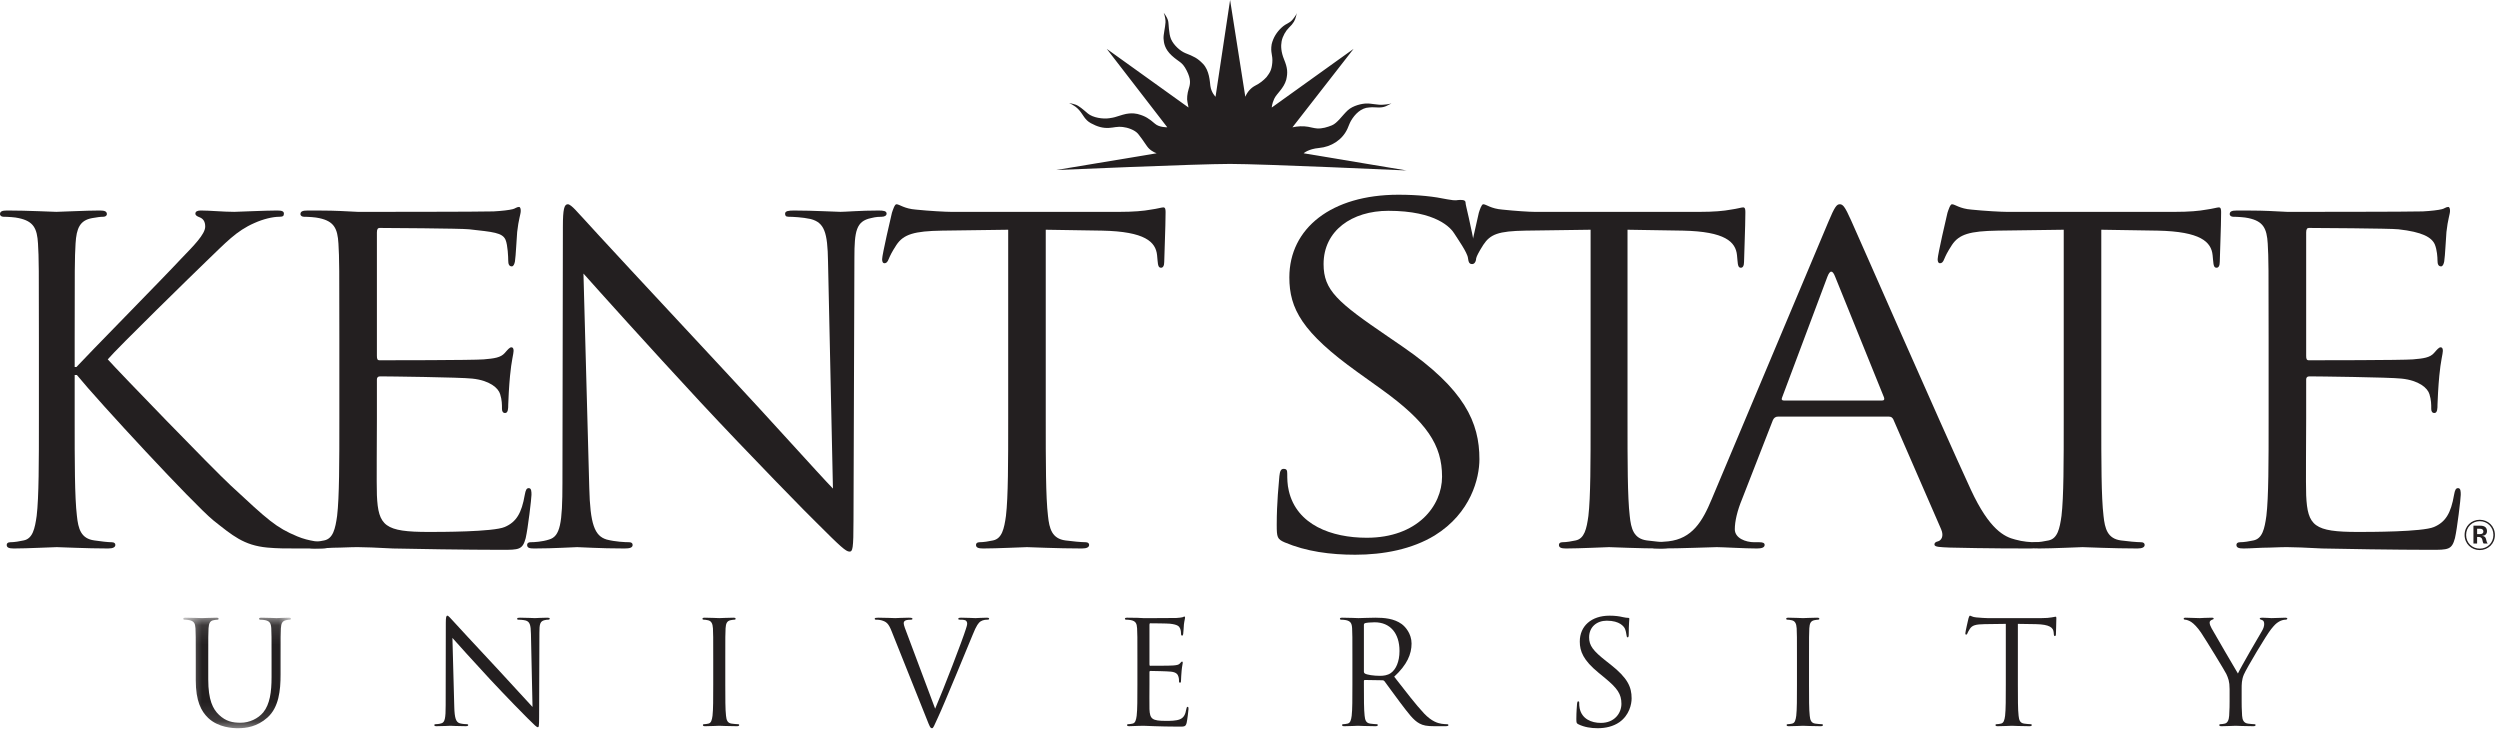 <svg width="130" height="38" viewBox="0 0 130 38" fill="none" xmlns="http://www.w3.org/2000/svg">
<rect width="130" height="38" fill="black" fill-opacity="0"/>
<path fill-rule="evenodd" clip-rule="evenodd" d="M2.023 17.688C2.023 14.062 2.023 13.411 1.976 12.667C1.93 11.876 1.744 11.505 0.976 11.342C0.791 11.295 0.395 11.272 0.186 11.272C0.093 11.272 0 11.226 0 11.132C0 10.993 0.116 10.946 0.372 10.946C1.418 10.946 2.79 11.016 2.929 11.016C3.139 11.016 4.487 10.946 5.185 10.946C5.44 10.946 5.557 10.993 5.557 11.132C5.557 11.226 5.464 11.272 5.371 11.272C5.208 11.272 5.068 11.295 4.789 11.342C4.162 11.458 3.976 11.853 3.929 12.667C3.883 13.411 3.883 14.062 3.883 17.688V19.083H3.976C4.371 18.641 8.579 14.364 9.416 13.457C10.067 12.783 10.671 12.179 10.671 11.783C10.671 11.505 10.555 11.365 10.369 11.295C10.253 11.249 10.16 11.202 10.16 11.109C10.16 10.993 10.276 10.946 10.439 10.946C10.904 10.946 11.625 11.016 12.183 11.016C12.299 11.016 13.833 10.946 14.415 10.946C14.67 10.946 14.763 10.993 14.763 11.109C14.763 11.226 14.717 11.272 14.531 11.272C14.182 11.272 13.694 11.388 13.229 11.597C12.276 12.016 11.764 12.597 10.718 13.597C10.137 14.155 6.091 18.107 5.603 18.687C6.208 19.362 11.043 24.36 11.996 25.243C13.95 27.056 14.345 27.428 15.461 27.893C16.065 28.149 16.739 28.196 16.902 28.196C17.065 28.196 17.204 28.242 17.204 28.335C17.204 28.451 17.088 28.521 16.693 28.521H15.507C14.857 28.521 14.415 28.521 13.903 28.474C12.671 28.358 12.09 27.847 11.09 27.056C10.044 26.196 5.115 20.873 3.999 19.501H3.883V21.779C3.883 24.011 3.883 25.847 3.999 26.824C4.069 27.498 4.208 28.009 4.906 28.102C5.231 28.149 5.603 28.196 5.812 28.196C5.952 28.196 5.998 28.265 5.998 28.335C5.998 28.451 5.882 28.521 5.626 28.521C4.487 28.521 3.139 28.451 2.953 28.451C2.767 28.451 1.418 28.521 0.721 28.521C0.465 28.521 0.349 28.474 0.349 28.335C0.349 28.265 0.395 28.196 0.535 28.196C0.744 28.196 1.023 28.149 1.232 28.102C1.697 28.009 1.813 27.498 1.907 26.824C2.023 25.847 2.023 24.011 2.023 21.779V17.688Z" fill="#231F20"/>
<path fill-rule="evenodd" clip-rule="evenodd" d="M17.646 17.688C17.646 14.062 17.646 13.411 17.599 12.667C17.553 11.876 17.367 11.505 16.599 11.342C16.414 11.296 16.018 11.272 15.809 11.272C15.716 11.272 15.623 11.226 15.623 11.133C15.623 10.993 15.739 10.947 15.995 10.947C16.53 10.947 17.157 10.947 17.669 10.97L18.622 11.017C18.785 11.017 25.126 11.017 25.661 10.993C26.103 10.97 26.475 10.924 26.661 10.877C26.777 10.854 26.87 10.761 26.986 10.761C27.056 10.761 27.079 10.854 27.079 10.97C27.079 11.133 26.963 11.412 26.893 12.063C26.87 12.295 26.823 13.318 26.777 13.597C26.754 13.713 26.707 13.852 26.614 13.852C26.475 13.852 26.428 13.736 26.428 13.55C26.428 13.388 26.405 12.748 26.288 12.469C26.126 12.097 25.648 12.063 24.393 11.923C24.004 11.877 19.994 11.853 19.738 11.853C19.645 11.853 19.599 11.923 19.599 12.086V18.502C19.599 18.665 19.622 18.734 19.738 18.734C20.04 18.734 24.614 18.734 25.149 18.688C25.707 18.641 26.033 18.595 26.242 18.362C26.405 18.177 26.498 18.06 26.591 18.06C26.661 18.06 26.707 18.107 26.707 18.246C26.707 18.386 26.591 18.781 26.521 19.548C26.475 20.013 26.428 20.873 26.428 21.036C26.428 21.222 26.428 21.477 26.265 21.477C26.149 21.477 26.103 21.384 26.103 21.268C26.103 21.036 26.103 20.803 26.009 20.501C25.917 20.176 25.462 19.78 24.556 19.687C23.928 19.617 20.157 19.571 19.761 19.571C19.645 19.571 19.599 19.641 19.599 19.734V21.779C19.599 22.57 19.576 25.267 19.599 25.755C19.668 27.359 20.017 27.661 22.296 27.661C22.9 27.661 25.638 27.661 26.242 27.405C26.846 27.15 27.125 26.685 27.288 25.732C27.335 25.476 27.381 25.383 27.497 25.383C27.637 25.383 27.637 25.569 27.637 25.732C27.637 25.917 27.451 27.498 27.335 27.986C27.172 28.591 26.986 28.591 26.079 28.591C24.335 28.591 21.342 28.544 20.436 28.521C19.529 28.475 18.971 28.451 18.622 28.451C18.576 28.451 18.18 28.451 17.692 28.475C17.227 28.475 16.693 28.521 16.344 28.521C16.088 28.521 15.972 28.475 15.972 28.335C15.972 28.265 16.018 28.196 16.158 28.196C16.367 28.196 16.646 28.149 16.855 28.103C17.32 28.01 17.436 27.498 17.53 26.824C17.646 25.848 17.646 24.011 17.646 21.779V17.688Z" fill="#231F20"/>
<path fill-rule="evenodd" clip-rule="evenodd" d="M117.968 17.688C117.968 14.062 117.968 13.411 117.922 12.667C117.875 11.876 117.689 11.505 116.922 11.342C116.736 11.296 116.34 11.272 116.131 11.272C116.038 11.272 115.945 11.226 115.945 11.133C115.945 10.993 116.061 10.947 116.317 10.947C116.852 10.947 117.48 10.947 117.991 10.97L118.944 11.017C119.107 11.017 125.448 11.017 125.983 10.993C126.425 10.97 126.797 10.924 126.983 10.877C127.099 10.854 127.192 10.761 127.308 10.761C127.378 10.761 127.401 10.854 127.401 10.97C127.401 11.133 127.285 11.412 127.215 12.063C127.192 12.295 127.146 13.318 127.099 13.597C127.076 13.713 127.029 13.852 126.936 13.852C126.797 13.852 126.75 13.736 126.75 13.55C126.75 13.388 126.727 12.992 126.611 12.713C126.448 12.341 125.97 12.063 124.715 11.923C124.32 11.876 120.316 11.853 120.06 11.853C119.967 11.853 119.921 11.923 119.921 12.086V18.502C119.921 18.665 119.944 18.734 120.06 18.734C120.363 18.734 124.937 18.734 125.471 18.688C126.029 18.641 126.355 18.595 126.564 18.362C126.727 18.177 126.82 18.06 126.913 18.06C126.983 18.06 127.029 18.107 127.029 18.246C127.029 18.386 126.913 18.781 126.843 19.548C126.797 20.013 126.75 20.873 126.75 21.036C126.75 21.222 126.75 21.477 126.588 21.477C126.471 21.477 126.425 21.384 126.425 21.268C126.425 21.036 126.425 20.803 126.332 20.501C126.239 20.176 125.785 19.78 124.878 19.687C124.25 19.617 120.479 19.571 120.084 19.571C119.967 19.571 119.921 19.641 119.921 19.734V21.779C119.921 22.57 119.897 25.267 119.921 25.755C119.991 27.359 120.339 27.661 122.618 27.661C123.222 27.661 125.96 27.661 126.564 27.405C127.169 27.15 127.448 26.685 127.611 25.732C127.657 25.476 127.703 25.383 127.82 25.383C127.959 25.383 127.959 25.569 127.959 25.732C127.959 25.917 127.773 27.498 127.657 27.986C127.494 28.591 127.308 28.591 126.401 28.591C124.658 28.591 121.665 28.544 120.758 28.521C119.851 28.475 119.293 28.451 118.944 28.451C118.898 28.451 118.502 28.451 118.014 28.475C117.549 28.475 117.015 28.521 116.666 28.521C116.41 28.521 116.294 28.475 116.294 28.335C116.294 28.265 116.34 28.196 116.48 28.196C116.689 28.196 116.968 28.149 117.177 28.103C117.643 28.01 117.759 27.498 117.852 26.824C117.968 25.848 117.968 24.011 117.968 21.779V17.688Z" fill="#231F20"/>
<path fill-rule="evenodd" clip-rule="evenodd" d="M30.642 25.359C30.688 27.266 30.921 27.87 31.548 28.056C31.99 28.172 32.502 28.195 32.711 28.195C32.827 28.195 32.897 28.242 32.897 28.335C32.897 28.474 32.758 28.521 32.479 28.521C31.153 28.521 30.223 28.451 30.014 28.451C29.805 28.451 28.828 28.521 27.782 28.521C27.55 28.521 27.41 28.498 27.41 28.335C27.41 28.242 27.48 28.195 27.596 28.195C27.782 28.195 28.201 28.172 28.549 28.056C29.131 27.893 29.247 27.219 29.247 25.104L29.27 11.783C29.27 10.877 29.34 10.621 29.526 10.621C29.712 10.621 30.107 11.132 30.34 11.365C30.688 11.76 34.153 15.503 37.733 19.339C40.035 21.803 42.569 24.639 43.313 25.406L43.057 13.597C43.034 12.086 42.871 11.574 42.15 11.388C41.732 11.295 41.197 11.272 41.011 11.272C40.848 11.272 40.825 11.202 40.825 11.109C40.825 10.97 41.011 10.947 41.29 10.947C42.336 10.947 43.452 11.016 43.708 11.016C43.964 11.016 44.731 10.947 45.684 10.947C45.94 10.947 46.103 10.97 46.103 11.109C46.103 11.202 46.01 11.272 45.847 11.272C45.73 11.272 45.568 11.272 45.289 11.342C44.522 11.504 44.429 12.016 44.429 13.411L44.382 27.033C44.382 28.567 44.336 28.683 44.173 28.683C43.987 28.683 43.708 28.428 42.476 27.196C42.22 26.963 38.872 23.546 36.408 20.896C33.711 17.99 31.084 15.061 30.34 14.225L30.642 25.359Z" fill="#231F20"/>
<path fill-rule="evenodd" clip-rule="evenodd" d="M54.379 21.779C54.379 24.011 54.379 25.847 54.495 26.824C54.565 27.498 54.705 28.009 55.402 28.103C55.728 28.149 56.239 28.195 56.448 28.195C56.588 28.195 56.635 28.265 56.635 28.335C56.635 28.451 56.518 28.521 56.263 28.521C54.984 28.521 53.519 28.451 53.403 28.451C53.286 28.451 51.822 28.521 51.124 28.521C50.869 28.521 50.752 28.474 50.752 28.335C50.752 28.265 50.799 28.195 50.938 28.195C51.148 28.195 51.426 28.149 51.636 28.103C52.101 28.009 52.217 27.498 52.31 26.824C52.426 25.847 52.426 24.011 52.426 21.779V11.946L48.985 11.993C47.544 12.016 46.986 12.179 46.614 12.737C46.358 13.132 46.288 13.295 46.218 13.457C46.149 13.643 46.079 13.689 45.986 13.689C45.916 13.689 45.87 13.62 45.87 13.48C45.87 13.248 46.335 11.249 46.381 11.063C46.428 10.923 46.521 10.621 46.614 10.621C46.776 10.621 47.009 10.854 47.637 10.9C48.311 10.97 49.195 11.017 49.474 11.017H58.192C58.936 11.017 59.471 10.97 59.843 10.9C60.191 10.854 60.401 10.784 60.494 10.784C60.61 10.784 60.61 10.923 60.61 11.063C60.61 11.76 60.54 13.364 60.54 13.62C60.54 13.829 60.471 13.922 60.378 13.922C60.261 13.922 60.215 13.852 60.191 13.527L60.168 13.271C60.098 12.574 59.541 12.039 57.309 11.993L54.379 11.946V21.779Z" fill="#231F20"/>
<path fill-rule="evenodd" clip-rule="evenodd" d="M66.8 28.202C66.417 28.034 66.39 27.939 66.39 27.294C66.39 26.1 66.499 25.145 66.527 24.763C66.554 24.501 66.609 24.381 66.745 24.381C66.91 24.381 66.937 24.453 66.937 24.643C66.937 24.859 66.937 25.193 67.019 25.527C67.43 27.294 69.237 27.963 71.072 27.963C73.7 27.963 74.987 26.315 74.987 24.787C74.987 23.14 74.193 21.939 71.838 20.244L70.606 19.361C67.704 17.283 67.046 16.048 67.046 14.424C67.046 11.869 69.237 10.126 72.714 10.126C73.782 10.126 74.576 10.222 75.26 10.365C75.78 10.46 75.718 10.395 75.937 10.395C76.156 10.395 76.211 10.443 76.211 10.562C76.211 10.681 76.48 11.62 76.746 13.182C76.81 13.559 76.691 13.732 76.554 13.732C76.39 13.732 76.362 13.612 76.335 13.421C76.308 13.135 75.78 12.395 75.616 12.132C75.452 11.87 74.713 10.962 72.194 10.962C70.305 10.962 68.826 11.989 68.826 13.732C68.826 15.093 69.538 15.707 72.167 17.498L72.933 18.023C76.164 20.244 76.93 21.97 76.93 23.88C76.93 24.859 76.493 26.674 74.603 27.844C73.426 28.56 71.947 28.846 70.469 28.846C69.182 28.846 67.923 28.679 66.8 28.202Z" fill="#231F20"/>
<path fill-rule="evenodd" clip-rule="evenodd" d="M84.631 21.779C84.631 24.011 84.631 25.847 84.746 26.824C84.814 27.498 84.952 28.009 85.637 28.103C85.957 28.149 86.46 28.195 86.666 28.195C86.803 28.195 86.849 28.265 86.849 28.335C86.849 28.451 86.735 28.521 86.483 28.521C85.226 28.521 83.785 28.451 83.671 28.451C83.557 28.451 82.117 28.521 81.431 28.521C81.179 28.521 81.065 28.474 81.065 28.335C81.065 28.265 81.11 28.195 81.248 28.195C81.454 28.195 81.728 28.149 81.934 28.103C82.391 28.009 82.505 27.498 82.597 26.824C82.711 25.847 82.711 24.011 82.711 21.779V11.946L79.327 11.993C77.91 12.016 77.494 12.179 77.128 12.737C76.877 13.132 76.808 13.295 76.739 13.457C76.671 13.643 76.602 13.689 76.511 13.689C76.442 13.689 76.397 13.62 76.397 13.48C76.397 13.248 76.854 11.249 76.899 11.063C76.945 10.923 77.037 10.621 77.128 10.621C77.288 10.621 77.517 10.854 78.134 10.9C78.797 10.97 79.533 11.017 79.807 11.017H88.381C89.112 11.017 89.638 10.97 90.004 10.9C90.347 10.854 90.553 10.784 90.645 10.784C90.759 10.784 90.759 10.923 90.759 11.063C90.759 11.76 90.69 13.364 90.69 13.62C90.69 13.829 90.621 13.922 90.53 13.922C90.416 13.922 90.37 13.852 90.347 13.527L90.324 13.271C90.255 12.574 89.707 12.039 87.512 11.993L84.631 11.946V21.779Z" fill="#231F20"/>
<path fill-rule="evenodd" clip-rule="evenodd" d="M97.862 20.826C97.995 20.826 97.995 20.757 97.968 20.664L95.427 14.387C95.293 14.038 95.159 14.038 95.026 14.387L92.671 20.664C92.617 20.78 92.671 20.826 92.752 20.826H97.862ZM95.079 11.528C95.4 10.761 95.507 10.621 95.668 10.621C95.828 10.621 95.935 10.738 96.256 11.458C96.658 12.341 100.858 21.942 102.49 25.476C103.453 27.545 104.229 27.917 104.791 28.056C105.193 28.172 105.594 28.196 105.861 28.196C106.022 28.196 106.129 28.219 106.129 28.335C106.129 28.474 105.888 28.521 105.594 28.521C105.193 28.521 103.239 28.521 101.393 28.474C100.885 28.451 100.59 28.451 100.59 28.312C100.59 28.219 100.671 28.172 100.778 28.149C100.939 28.103 101.099 27.893 100.939 27.521L98.45 21.803C98.396 21.71 98.343 21.663 98.209 21.663H92.457C92.323 21.663 92.243 21.733 92.189 21.849L90.584 25.964C90.343 26.545 90.21 27.103 90.21 27.521C90.21 27.986 90.771 28.196 91.226 28.196H91.494C91.681 28.196 91.761 28.242 91.761 28.335C91.761 28.474 91.601 28.521 91.36 28.521C90.718 28.521 89.567 28.451 89.273 28.451C88.979 28.451 87.507 28.521 86.25 28.521C85.902 28.521 85.741 28.474 85.741 28.335C85.741 28.242 85.849 28.196 85.982 28.196C86.169 28.196 86.544 28.172 86.758 28.149C87.989 28.009 88.524 27.126 89.006 25.964L95.079 11.528Z" fill="#231F20"/>
<path fill-rule="evenodd" clip-rule="evenodd" d="M109.267 21.779C109.267 24.011 109.267 25.847 109.383 26.824C109.453 27.498 109.592 28.009 110.29 28.103C110.616 28.149 111.127 28.195 111.336 28.195C111.476 28.195 111.522 28.265 111.522 28.335C111.522 28.451 111.406 28.521 111.15 28.521C109.872 28.521 108.407 28.451 108.291 28.451C108.174 28.451 106.709 28.521 106.012 28.521C105.756 28.521 105.64 28.474 105.64 28.335C105.64 28.265 105.687 28.195 105.826 28.195C106.035 28.195 106.315 28.149 106.524 28.103C106.988 28.009 107.105 27.498 107.198 26.824C107.314 25.847 107.314 24.011 107.314 21.779V11.946L103.873 11.993C102.432 12.016 101.874 12.179 101.502 12.737C101.246 13.132 101.176 13.295 101.106 13.457C101.037 13.643 100.967 13.689 100.874 13.689C100.804 13.689 100.758 13.62 100.758 13.48C100.758 13.248 101.223 11.249 101.269 11.063C101.316 10.923 101.409 10.621 101.502 10.621C101.664 10.621 101.897 10.854 102.525 10.9C103.199 10.97 104.083 11.017 104.361 11.017H113.08C113.824 11.017 114.359 10.97 114.731 10.9C115.08 10.854 115.289 10.784 115.381 10.784C115.498 10.784 115.498 10.923 115.498 11.063C115.498 11.76 115.428 13.364 115.428 13.62C115.428 13.829 115.358 13.922 115.266 13.922C115.149 13.922 115.103 13.852 115.08 13.527L115.056 13.271C114.986 12.574 114.428 12.039 112.197 11.993L109.267 11.946V21.779Z" fill="#231F20"/>
<rect width="5.599" height="5.747" fill="black" fill-opacity="0" transform="translate(9.53 32.12)"/>
<mask id="mask0" mask-type="alpha" maskUnits="userSpaceOnUse" x="9" y="32" width="7" height="6">
<path fill-rule="evenodd" clip-rule="evenodd" d="M9.53 32.12H15.129V37.867H9.53V32.12Z" fill="white"/>
</mask>
<g mask="url(#mask0)">
<path fill-rule="evenodd" clip-rule="evenodd" d="M10.18 34.284C10.18 33.12 10.18 32.911 10.165 32.672C10.15 32.418 10.09 32.299 9.844 32.247C9.784 32.232 9.657 32.224 9.59 32.224C9.56 32.224 9.53 32.209 9.53 32.179C9.53 32.135 9.568 32.12 9.65 32.12C9.986 32.12 10.441 32.142 10.508 32.142C10.575 32.142 11.023 32.12 11.247 32.12C11.329 32.12 11.367 32.135 11.367 32.179C11.367 32.209 11.337 32.224 11.307 32.224C11.255 32.224 11.21 32.232 11.12 32.247C10.919 32.277 10.859 32.411 10.844 32.672C10.829 32.911 10.829 33.12 10.829 34.284V35.329C10.829 36.404 11.068 36.867 11.389 37.173C11.755 37.516 12.091 37.583 12.516 37.583C12.972 37.583 13.419 37.367 13.688 37.046C14.032 36.621 14.121 35.986 14.121 35.218V34.284C14.121 33.12 14.121 32.911 14.106 32.672C14.091 32.418 14.032 32.299 13.785 32.247C13.726 32.232 13.599 32.224 13.531 32.224C13.502 32.224 13.472 32.209 13.472 32.179C13.472 32.135 13.509 32.12 13.591 32.12C13.927 32.12 14.338 32.142 14.383 32.142C14.434 32.142 14.786 32.12 15.01 32.12C15.092 32.12 15.129 32.135 15.129 32.179C15.129 32.209 15.099 32.224 15.069 32.224C15.017 32.224 14.972 32.232 14.883 32.247C14.681 32.292 14.621 32.411 14.606 32.672C14.591 32.911 14.591 33.12 14.591 34.284V35.083C14.591 35.889 14.502 36.785 13.905 37.315C13.367 37.793 12.807 37.867 12.367 37.867C12.113 37.867 11.359 37.837 10.829 37.337C10.463 36.986 10.18 36.464 10.18 35.374V34.284Z" fill="#231F20"/>
</g>
<path fill-rule="evenodd" clip-rule="evenodd" d="M23.622 36.747C23.638 37.359 23.712 37.553 23.914 37.613C24.056 37.65 24.22 37.658 24.287 37.658C24.324 37.658 24.347 37.673 24.347 37.703C24.347 37.747 24.302 37.762 24.212 37.762C23.787 37.762 23.488 37.74 23.421 37.74C23.354 37.74 23.04 37.762 22.704 37.762C22.63 37.762 22.585 37.755 22.585 37.703C22.585 37.673 22.607 37.658 22.645 37.658C22.704 37.658 22.839 37.65 22.951 37.613C23.137 37.561 23.175 37.344 23.175 36.665L23.182 32.389C23.182 32.097 23.204 32.015 23.265 32.015C23.324 32.015 23.451 32.179 23.526 32.254C23.638 32.381 24.75 33.583 25.899 34.814C26.639 35.605 27.452 36.516 27.691 36.762L27.609 32.971C27.601 32.485 27.549 32.321 27.317 32.261C27.183 32.231 27.012 32.224 26.952 32.224C26.9 32.224 26.892 32.202 26.892 32.172C26.892 32.127 26.952 32.12 27.041 32.12C27.378 32.12 27.735 32.142 27.818 32.142C27.9 32.142 28.146 32.12 28.452 32.12C28.535 32.12 28.587 32.127 28.587 32.172C28.587 32.202 28.557 32.224 28.505 32.224C28.467 32.224 28.415 32.224 28.326 32.246C28.079 32.299 28.049 32.463 28.049 32.91L28.034 37.285C28.034 37.777 28.019 37.814 27.967 37.814C27.907 37.814 27.818 37.733 27.422 37.337C27.34 37.262 26.265 36.165 25.474 35.314C24.608 34.381 23.764 33.441 23.526 33.172L23.622 36.747Z" fill="#231F20"/>
<path fill-rule="evenodd" clip-rule="evenodd" d="M37.715 35.598C37.715 36.315 37.715 36.904 37.753 37.218C37.775 37.434 37.82 37.599 38.044 37.628C38.148 37.643 38.312 37.658 38.38 37.658C38.424 37.658 38.439 37.68 38.439 37.703C38.439 37.74 38.402 37.763 38.32 37.763C37.91 37.763 37.439 37.74 37.401 37.74C37.364 37.74 36.894 37.763 36.67 37.763C36.588 37.763 36.551 37.747 36.551 37.703C36.551 37.68 36.566 37.658 36.61 37.658C36.678 37.658 36.767 37.643 36.834 37.628C36.984 37.599 37.021 37.434 37.051 37.218C37.088 36.904 37.088 36.315 37.088 35.598V34.284C37.088 33.12 37.088 32.911 37.073 32.672C37.058 32.418 36.984 32.291 36.819 32.254C36.737 32.232 36.64 32.224 36.588 32.224C36.558 32.224 36.528 32.209 36.528 32.179C36.528 32.135 36.566 32.12 36.648 32.12C36.894 32.12 37.364 32.142 37.401 32.142C37.439 32.142 37.91 32.12 38.133 32.12C38.215 32.12 38.253 32.135 38.253 32.179C38.253 32.209 38.223 32.224 38.193 32.224C38.141 32.224 38.096 32.232 38.006 32.247C37.805 32.284 37.745 32.411 37.73 32.672C37.715 32.911 37.715 33.12 37.715 34.284V35.598Z" fill="#231F20"/>
<path fill-rule="evenodd" clip-rule="evenodd" d="M48.628 36.852C49.061 35.852 50.061 33.247 50.225 32.709C50.263 32.598 50.293 32.493 50.293 32.426C50.293 32.366 50.27 32.291 50.196 32.254C50.106 32.224 49.994 32.224 49.912 32.224C49.867 32.224 49.83 32.217 49.83 32.179C49.83 32.135 49.875 32.12 49.994 32.12C50.293 32.12 50.636 32.142 50.725 32.142C50.77 32.142 51.091 32.12 51.308 32.12C51.39 32.12 51.435 32.135 51.435 32.172C51.435 32.209 51.405 32.224 51.345 32.224C51.293 32.224 51.129 32.224 50.987 32.314C50.89 32.381 50.778 32.508 50.576 33.016C50.494 33.224 50.121 34.12 49.74 35.038C49.285 36.128 48.949 36.934 48.777 37.3C48.568 37.747 48.538 37.867 48.464 37.867C48.374 37.867 48.337 37.763 48.195 37.404L46.366 32.829C46.202 32.411 46.09 32.329 45.829 32.254C45.717 32.224 45.59 32.224 45.545 32.224C45.5 32.224 45.485 32.202 45.485 32.172C45.485 32.127 45.56 32.12 45.679 32.12C46.038 32.12 46.463 32.142 46.553 32.142C46.628 32.142 46.963 32.12 47.247 32.12C47.381 32.12 47.448 32.135 47.448 32.172C47.448 32.209 47.426 32.224 47.374 32.224C47.292 32.224 47.158 32.232 47.09 32.262C47.008 32.299 46.993 32.359 46.993 32.411C46.993 32.508 47.083 32.739 47.195 33.03L48.628 36.852Z" fill="#231F20"/>
<path fill-rule="evenodd" clip-rule="evenodd" d="M59.145 34.284C59.145 33.12 59.145 32.91 59.129 32.672C59.115 32.418 59.055 32.299 58.809 32.246C58.749 32.231 58.622 32.224 58.555 32.224C58.525 32.224 58.495 32.209 58.495 32.179C58.495 32.135 58.532 32.12 58.615 32.12C58.786 32.12 58.988 32.12 59.152 32.127L59.458 32.142C59.51 32.142 60.996 32.142 61.167 32.135C61.309 32.127 61.429 32.112 61.488 32.097C61.526 32.09 61.556 32.06 61.593 32.06C61.615 32.06 61.623 32.09 61.623 32.127C61.623 32.179 61.586 32.269 61.563 32.478C61.556 32.553 61.541 32.881 61.526 32.971C61.518 33.008 61.504 33.053 61.474 33.053C61.429 33.053 61.414 33.016 61.414 32.956C61.414 32.903 61.406 32.776 61.369 32.687C61.317 32.568 61.242 32.478 60.839 32.433C60.712 32.418 59.899 32.411 59.816 32.411C59.786 32.411 59.772 32.433 59.772 32.485V34.545C59.772 34.598 59.779 34.62 59.816 34.62C59.913 34.62 60.831 34.62 61.003 34.605C61.182 34.59 61.287 34.575 61.354 34.501C61.406 34.441 61.436 34.403 61.466 34.403C61.488 34.403 61.504 34.419 61.504 34.463C61.504 34.508 61.466 34.635 61.444 34.881C61.429 35.031 61.414 35.307 61.414 35.359C61.414 35.419 61.414 35.501 61.362 35.501C61.324 35.501 61.309 35.471 61.309 35.434C61.309 35.359 61.309 35.284 61.279 35.187C61.249 35.083 61.182 34.956 60.891 34.926C60.69 34.904 59.951 34.889 59.824 34.889C59.786 34.889 59.772 34.911 59.772 34.941V35.598C59.772 35.852 59.764 36.717 59.772 36.874C59.794 37.389 59.906 37.486 60.638 37.486C60.831 37.486 61.16 37.486 61.354 37.404C61.548 37.322 61.638 37.173 61.69 36.867C61.705 36.784 61.72 36.755 61.757 36.755C61.802 36.755 61.802 36.815 61.802 36.867C61.802 36.926 61.742 37.434 61.705 37.591C61.653 37.785 61.593 37.785 61.302 37.785C60.742 37.785 60.331 37.77 60.04 37.762C59.749 37.747 59.57 37.74 59.458 37.74C59.443 37.74 59.316 37.74 59.159 37.747C59.01 37.747 58.838 37.762 58.727 37.762C58.644 37.762 58.607 37.747 58.607 37.703C58.607 37.68 58.622 37.658 58.667 37.658C58.734 37.658 58.824 37.643 58.891 37.628C59.04 37.598 59.077 37.434 59.107 37.218C59.145 36.904 59.145 36.314 59.145 35.598V34.284Z" fill="#231F20"/>
<path fill-rule="evenodd" clip-rule="evenodd" d="M70.923 34.934C70.923 34.971 70.938 35.001 70.975 35.024C71.087 35.091 71.43 35.143 71.759 35.143C71.938 35.143 72.147 35.12 72.319 35.001C72.58 34.822 72.774 34.419 72.774 33.852C72.774 32.919 72.281 32.359 71.482 32.359C71.258 32.359 71.057 32.382 70.982 32.404C70.945 32.419 70.923 32.449 70.923 32.493V34.934ZM70.325 34.284C70.325 33.12 70.325 32.911 70.31 32.672C70.295 32.418 70.236 32.299 69.989 32.247C69.93 32.232 69.802 32.224 69.735 32.224C69.706 32.224 69.676 32.209 69.676 32.179C69.676 32.135 69.713 32.12 69.795 32.12C70.131 32.12 70.602 32.142 70.639 32.142C70.721 32.142 71.288 32.12 71.52 32.12C71.99 32.12 72.49 32.164 72.886 32.449C73.072 32.583 73.401 32.949 73.401 33.463C73.401 34.016 73.169 34.568 72.498 35.188C73.109 35.971 73.617 36.636 74.05 37.098C74.454 37.524 74.774 37.606 74.961 37.636C75.103 37.658 75.207 37.658 75.252 37.658C75.29 37.658 75.319 37.68 75.319 37.703C75.319 37.747 75.275 37.763 75.14 37.763H74.61C74.192 37.763 74.006 37.725 73.811 37.62C73.49 37.449 73.229 37.083 72.803 36.524C72.49 36.113 72.139 35.613 71.99 35.419C71.96 35.389 71.938 35.374 71.893 35.374L70.975 35.359C70.938 35.359 70.923 35.382 70.923 35.419V35.598C70.923 36.315 70.923 36.904 70.96 37.218C70.982 37.434 71.027 37.598 71.251 37.628C71.356 37.643 71.52 37.658 71.587 37.658C71.632 37.658 71.646 37.68 71.646 37.703C71.646 37.74 71.609 37.763 71.527 37.763C71.117 37.763 70.646 37.74 70.609 37.74C70.602 37.74 70.131 37.763 69.907 37.763C69.825 37.763 69.788 37.747 69.788 37.703C69.788 37.68 69.802 37.658 69.848 37.658C69.915 37.658 70.004 37.643 70.072 37.628C70.221 37.598 70.258 37.434 70.288 37.218C70.325 36.904 70.325 36.315 70.325 35.598V34.284Z" fill="#231F20"/>
<path fill-rule="evenodd" clip-rule="evenodd" d="M82.082 37.665C81.977 37.613 81.97 37.583 81.97 37.382C81.97 37.008 82 36.71 82.007 36.591C82.015 36.508 82.029 36.471 82.067 36.471C82.112 36.471 82.119 36.493 82.119 36.553C82.119 36.62 82.119 36.725 82.142 36.829C82.254 37.382 82.746 37.591 83.246 37.591C83.963 37.591 84.314 37.076 84.314 36.598C84.314 36.083 84.097 35.785 83.456 35.255L83.119 34.978C82.328 34.329 82.149 33.866 82.149 33.359C82.149 32.56 82.746 32.015 83.694 32.015C83.986 32.015 84.202 32.045 84.388 32.09C84.53 32.12 84.59 32.127 84.65 32.127C84.709 32.127 84.725 32.142 84.725 32.179C84.725 32.217 84.695 32.463 84.695 32.971C84.695 33.09 84.68 33.142 84.642 33.142C84.597 33.142 84.59 33.105 84.582 33.045C84.575 32.956 84.53 32.754 84.486 32.672C84.441 32.59 84.239 32.276 83.552 32.276C83.037 32.276 82.634 32.597 82.634 33.142C82.634 33.568 82.829 33.836 83.545 34.396L83.754 34.56C84.635 35.255 84.844 35.717 84.844 36.315C84.844 36.62 84.725 37.188 84.21 37.553C83.888 37.777 83.485 37.867 83.082 37.867C82.731 37.867 82.388 37.814 82.082 37.665Z" fill="#231F20"/>
<path fill-rule="evenodd" clip-rule="evenodd" d="M94.069 35.598C94.069 36.315 94.069 36.904 94.106 37.218C94.128 37.434 94.174 37.599 94.397 37.628C94.502 37.643 94.666 37.658 94.733 37.658C94.778 37.658 94.793 37.68 94.793 37.703C94.793 37.74 94.755 37.763 94.674 37.763C94.263 37.763 93.793 37.74 93.756 37.74C93.718 37.74 93.248 37.763 93.024 37.763C92.942 37.763 92.904 37.747 92.904 37.703C92.904 37.68 92.919 37.658 92.964 37.658C93.031 37.658 93.121 37.643 93.188 37.628C93.337 37.599 93.375 37.434 93.405 37.218C93.442 36.904 93.442 36.315 93.442 35.598V34.284C93.442 33.12 93.442 32.911 93.427 32.672C93.412 32.418 93.337 32.291 93.173 32.254C93.091 32.232 92.994 32.224 92.942 32.224C92.912 32.224 92.882 32.209 92.882 32.179C92.882 32.135 92.919 32.12 93.002 32.12C93.248 32.12 93.718 32.142 93.756 32.142C93.793 32.142 94.263 32.12 94.487 32.12C94.569 32.12 94.606 32.135 94.606 32.179C94.606 32.209 94.577 32.224 94.546 32.224C94.494 32.224 94.45 32.232 94.36 32.247C94.159 32.284 94.099 32.411 94.084 32.672C94.069 32.911 94.069 33.12 94.069 34.284V35.598Z" fill="#231F20"/>
<path fill-rule="evenodd" clip-rule="evenodd" d="M104.929 35.598C104.929 36.315 104.929 36.904 104.967 37.218C104.989 37.434 105.034 37.598 105.258 37.628C105.363 37.643 105.526 37.658 105.594 37.658C105.638 37.658 105.653 37.68 105.653 37.703C105.653 37.74 105.616 37.763 105.534 37.763C105.124 37.763 104.653 37.74 104.616 37.74C104.579 37.74 104.108 37.763 103.884 37.763C103.802 37.763 103.765 37.747 103.765 37.703C103.765 37.68 103.78 37.658 103.825 37.658C103.892 37.658 103.981 37.643 104.048 37.628C104.198 37.598 104.235 37.434 104.265 37.218C104.302 36.904 104.302 36.315 104.302 35.598V32.441L103.197 32.456C102.735 32.463 102.556 32.516 102.436 32.695C102.354 32.822 102.332 32.874 102.309 32.926C102.287 32.986 102.265 33.001 102.234 33.001C102.212 33.001 102.197 32.978 102.197 32.934C102.197 32.859 102.347 32.217 102.361 32.157C102.376 32.112 102.406 32.015 102.436 32.015C102.488 32.015 102.563 32.09 102.765 32.105C102.981 32.127 103.264 32.142 103.354 32.142H106.154C106.393 32.142 106.564 32.127 106.684 32.105C106.796 32.09 106.862 32.068 106.893 32.068C106.93 32.068 106.93 32.112 106.93 32.157C106.93 32.381 106.908 32.896 106.908 32.978C106.908 33.045 106.885 33.075 106.855 33.075C106.818 33.075 106.803 33.053 106.796 32.949L106.788 32.866C106.766 32.642 106.587 32.471 105.87 32.456L104.929 32.441V35.598Z" fill="#231F20"/>
<path fill-rule="evenodd" clip-rule="evenodd" d="M115.939 35.83C115.939 35.426 115.865 35.262 115.768 35.045C115.716 34.926 114.715 33.285 114.454 32.896C114.267 32.62 114.081 32.433 113.946 32.344C113.834 32.269 113.693 32.224 113.625 32.224C113.588 32.224 113.551 32.209 113.551 32.172C113.551 32.142 113.581 32.12 113.648 32.12C113.789 32.12 114.349 32.142 114.387 32.142C114.439 32.142 114.723 32.12 115.014 32.12C115.096 32.12 115.111 32.142 115.111 32.172C115.111 32.202 115.066 32.209 114.999 32.239C114.939 32.269 114.902 32.314 114.902 32.374C114.902 32.463 114.939 32.553 114.999 32.665C115.118 32.881 116.238 34.807 116.372 35.023C116.514 34.71 117.462 33.075 117.612 32.829C117.708 32.672 117.738 32.545 117.738 32.449C117.738 32.344 117.708 32.262 117.619 32.239C117.552 32.217 117.507 32.202 117.507 32.165C117.507 32.135 117.552 32.12 117.627 32.12C117.821 32.12 118.059 32.142 118.119 32.142C118.164 32.142 118.701 32.12 118.843 32.12C118.896 32.12 118.94 32.135 118.94 32.165C118.94 32.202 118.903 32.224 118.843 32.224C118.761 32.224 118.619 32.255 118.5 32.329C118.35 32.418 118.268 32.508 118.104 32.709C117.858 33.008 116.813 34.762 116.678 35.083C116.566 35.352 116.566 35.583 116.566 35.83V36.471C116.566 36.591 116.566 36.904 116.589 37.218C116.604 37.434 116.671 37.598 116.895 37.628C117 37.643 117.164 37.658 117.231 37.658C117.276 37.658 117.29 37.681 117.29 37.703C117.29 37.74 117.253 37.763 117.171 37.763C116.761 37.763 116.29 37.74 116.253 37.74C116.215 37.74 115.745 37.763 115.521 37.763C115.439 37.763 115.402 37.747 115.402 37.703C115.402 37.681 115.417 37.658 115.462 37.658C115.529 37.658 115.619 37.643 115.686 37.628C115.835 37.598 115.902 37.434 115.917 37.218C115.939 36.904 115.939 36.591 115.939 36.471V35.83Z" fill="#231F20"/>
<path fill-rule="evenodd" clip-rule="evenodd" d="M67.79 7.971C67.79 7.971 68.021 7.747 68.596 7.694C69.224 7.636 69.795 7.28 70.065 6.7C70.13 6.562 70.172 6.418 70.249 6.285C70.448 5.942 70.776 5.605 71.195 5.588C71.532 5.552 71.783 5.646 72.071 5.521C72.33 5.396 72.354 5.377 72.354 5.377C72.354 5.377 72.2 5.431 71.904 5.446C71.659 5.468 71.29 5.372 71.063 5.382C70.838 5.382 70.357 5.483 70.08 5.739C69.804 5.996 69.537 6.406 69.26 6.517C69.022 6.613 68.754 6.695 68.495 6.679C68.335 6.669 68.181 6.621 68.024 6.593C67.752 6.545 67.476 6.563 67.207 6.621L70.386 2.541L66.132 5.591C66.132 5.591 66.137 5.401 66.261 5.135C66.382 4.87 66.757 4.6 66.884 4.147C66.972 3.765 66.951 3.533 66.773 3.094C66.612 2.701 66.599 2.39 66.644 2.15C66.695 1.878 66.865 1.596 67.017 1.449C67.28 1.196 67.341 1.048 67.391 0.859L67.438 0.675C67.438 0.675 67.428 0.752 67.234 0.997C67.03 1.243 66.904 1.192 66.649 1.429C66.392 1.664 66.209 1.956 66.127 2.298C66.05 2.75 66.195 2.848 66.159 3.261C66.124 3.648 66.034 3.776 65.861 4.008C65.698 4.185 65.505 4.338 65.278 4.45C65.062 4.562 64.873 4.754 64.756 5.031L63.965 0L63.208 5.032C63.208 5.032 62.986 4.817 62.939 4.466C62.909 4.25 62.895 3.671 62.553 3.317C62.266 3.02 62.075 2.933 61.631 2.759C61.367 2.649 61.034 2.352 60.893 2.033C60.765 1.737 60.781 1.204 60.74 1.079C60.683 0.865 60.514 0.665 60.514 0.665C60.514 0.665 60.616 0.917 60.606 1.162C60.597 1.407 60.489 1.807 60.505 2.012C60.52 2.223 60.556 2.545 60.934 2.892C61.313 3.241 61.468 3.2 61.703 3.662C61.939 4.122 61.898 4.358 61.815 4.613C61.733 4.87 61.711 5.147 61.747 5.303C61.788 5.489 61.803 5.591 61.803 5.591L57.551 2.541L60.699 6.619C60.699 6.619 60.279 6.63 60.061 6.436C59.758 6.171 59.554 6.037 59.2 5.941C59.2 5.941 58.867 5.822 58.387 5.965C57.904 6.108 58.01 6.097 57.682 6.148C57.354 6.199 56.829 6.12 56.571 5.904C56.316 5.687 56.105 5.498 55.92 5.438C55.736 5.377 55.588 5.36 55.588 5.36C55.588 5.36 55.884 5.464 56.11 5.719C56.34 5.981 56.397 6.224 56.724 6.406C57.069 6.595 57.36 6.67 57.668 6.651C57.923 6.639 58.075 6.568 58.393 6.605C58.615 6.629 59.009 6.745 59.19 6.972C59.471 7.318 59.619 7.607 59.758 7.735C59.932 7.9 60.145 7.971 60.145 7.971L54.911 8.842C54.911 8.842 62.268 8.524 63.962 8.524C65.656 8.524 73.125 8.863 73.142 8.864L67.79 7.971Z" fill="#231F20"/>
<path fill-rule="evenodd" clip-rule="evenodd" d="M128.81 27.776H128.933C129.087 27.776 129.136 27.724 129.136 27.637C129.136 27.547 129.072 27.493 128.959 27.493H128.81V27.776ZM129.149 28.264C129.126 28.234 129.113 28.208 129.103 28.162L129.075 28.046C129.051 27.956 128.974 27.922 128.882 27.922H128.809V28.264H128.619V27.336H128.982C129.19 27.336 129.324 27.426 129.324 27.624C129.324 27.778 129.216 27.856 129.067 27.864C129.164 27.879 129.236 27.907 129.267 28.01L129.303 28.148C129.316 28.193 129.334 28.234 129.36 28.264H129.149ZM128.948 28.529C129.339 28.529 129.657 28.234 129.657 27.817C129.657 27.401 129.339 27.102 128.948 27.102C128.557 27.102 128.238 27.401 128.238 27.817C128.238 28.234 128.557 28.529 128.948 28.529ZM128.946 27.028C129.38 27.028 129.735 27.36 129.735 27.817C129.735 28.275 129.38 28.604 128.946 28.604C128.511 28.604 128.159 28.275 128.159 27.817C128.159 27.36 128.511 27.028 128.946 27.028Z" fill="#231F20"/>
</svg>
